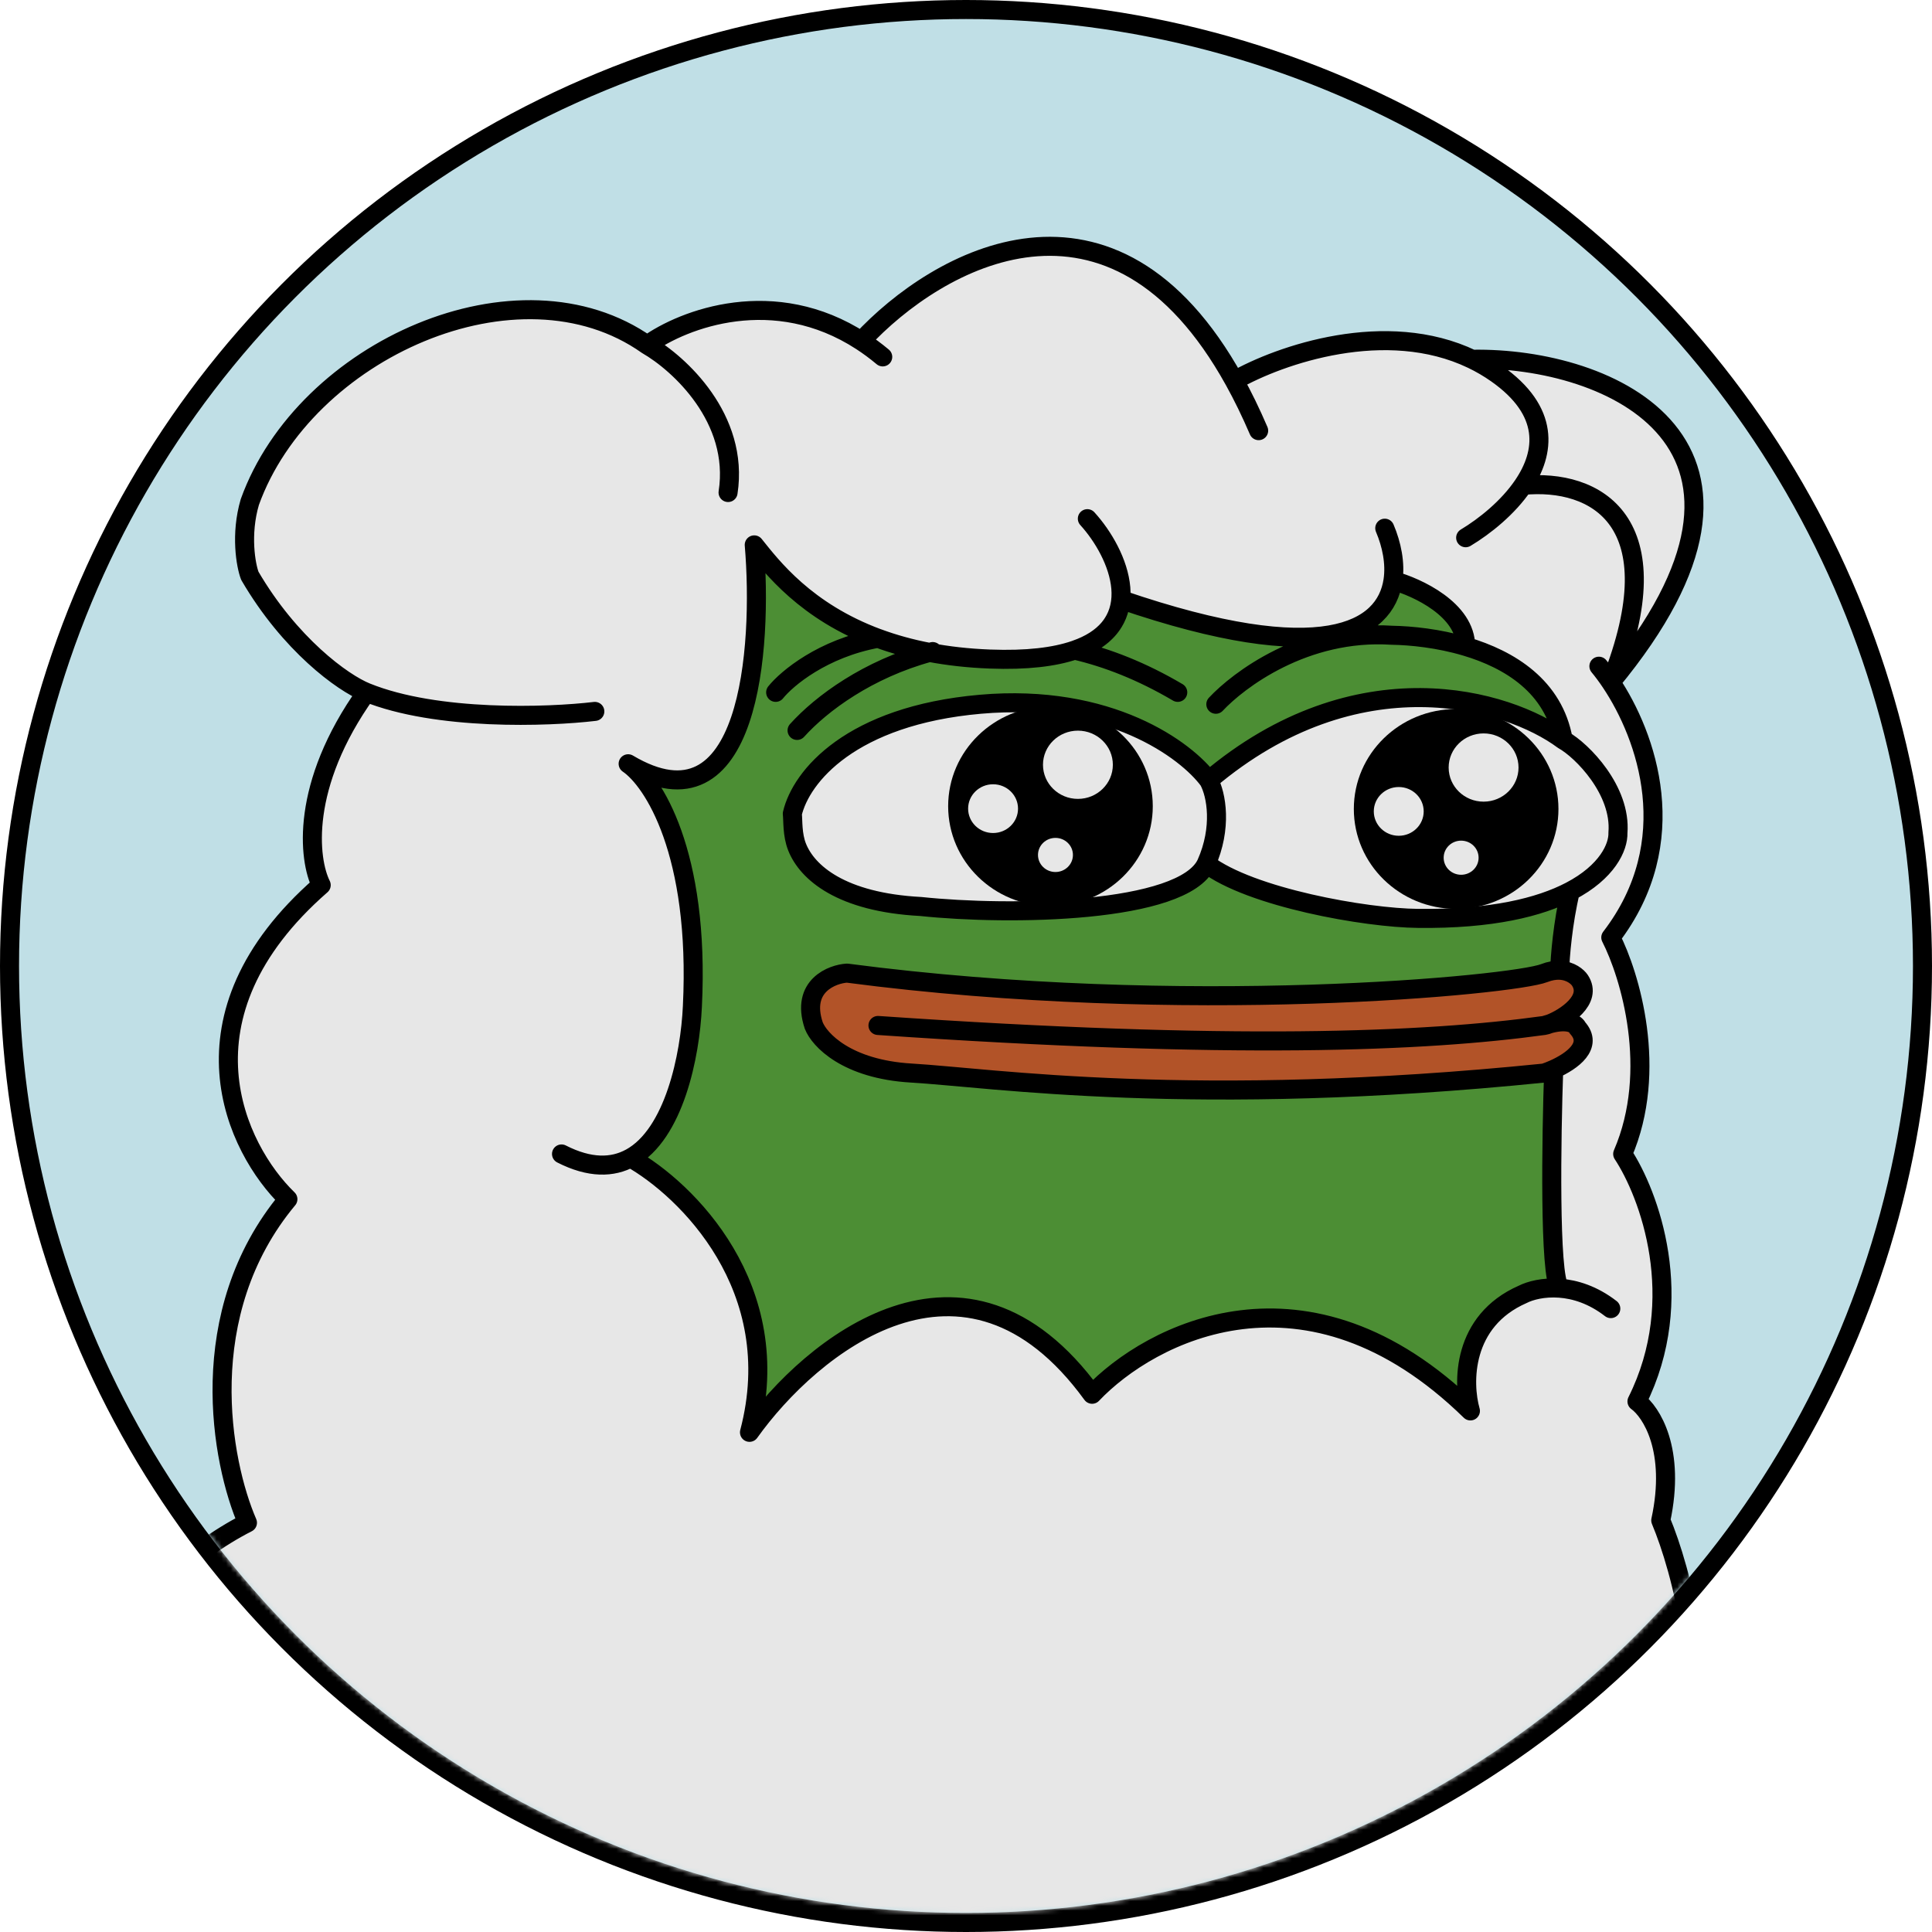<?xml version="1.0" encoding="UTF-8"?>
<svg width="406" height="406" fill="none" version="1.1" viewBox="0 0 406 406" xmlns="http://www.w3.org/2000/svg" xmlns:cc="http://creativecommons.org/ns#" xmlns:dc="http://purl.org/dc/elements/1.1/" xmlns:rdf="http://www.w3.org/1999/02/22-rdf-syntax-ns#">
 <circle cx="203" cy="203" r="201" fill="#c0dfe6" stroke="#000" stroke-linecap="round" stroke-linejoin="round" stroke-miterlimit="2.283" stroke-width="4"/>
 <mask id="mask0" x="4" y="4" width="398" height="398" mask-type="alpha" maskUnits="userSpaceOnUse">
  <circle cx="203" cy="203" r="199" fill="#fff"/>
 </mask>
 <g mask="url(#mask0)">
  <path d="m60.5 252c-20 24-14 55.333-8.5 68-23.833 12.167-56.2 48 5 94s176.5 25.833 226.5 10c20.167-8.833 62.3-31.2 69.5-50s0.333-44.167-4-54.5c3.2-14.8-2-22.833-5-25 10.8-21.6 2.5-43.667-3-52 7.6-17.6 1.5-37.667-2.5-45.5 15.465-20.141 7.566-42.33 0-53.628 13.463-33.981-3.217-42.854-18.433-41.372 4.723-6.958 5.678-15.605-5.567-23.5-1.663-1.168-3.381-2.164-5.138-3.006-18.103-8.676-40.37-0.963-49.975 4.506-25.625-46.26-62.324-25.696-78.387-8.332-18.304-11.877-37.301-4.712-45 0.832-27.02-19.078-72.001 1.041-83.5 33-2 6.8-0.833 13.333 0 15.5 8.4 14.4 19.5 22.5 24.5 24.5-14 19.6-12.167 35.167-9.5 40.5-31.6 27.6-17.833 55.5-7 66zm85-40.5c1.6-32.4-8.333-47.5-13.5-51 25.6 15.2 28.333-24.333 26.5-46 3.644 4.538 10.804 14.018 26 19.633 3.232 1.194 6.828 2.213 10.83 2.973 3.837 0.728 8.047 1.217 12.67 1.394 7.812 0.298 13.615-0.439 17.827-1.876 6.611-2.254 9.304-6.23 9.705-10.624 42.532 14.574 55.614 6.553 57.197-4 5.09 1.394 15.271 6.113 15.271 13.841 9.262 2.743 18.522 8.423 20.5 19.659 3.973 2.203 12.228 10.608 11.5 19.5 0.104 3.029-2.26 8.248-10 12.29-1.6 6.632-2.164 13.834-2.246 16.606 2.325 0.092 3.772 1.392 4.246 2.104 2.753 4.129-3.176 7.937-6.267 9.133 3.893-1.007 5.464 0.109 5.767 0.867 3.387 3.726-1.113 6.997-5 8.722-0.497 14.231-0.943 43.352 1.254 45.986-3.429-0.254-6.239 0.519-7.754 1.292-12.8 5.6-12.667 18.667-11 24.5-34.4-33.6-67.333-16.333-79.5-3.5-26.8-36.8-59.167-10-72 8 8-30.4-13.333-51.108-25-57.662 9.165-5.019 12.528-21.453 13-31.838z" clip-rule="evenodd" fill="#e7e7e7" fill-rule="evenodd"/>
  <path d="m309.36 75.494c1.757 0.842 3.475 1.838 5.138 3.006 11.245 7.895 10.29 16.542 5.567 23.5 15.216-1.482 31.896 7.391 18.433 41.372 40.077-51.281-0.791-68.861-29.138-67.878z" fill="#e7e7e7"/>
  <path d="m145.5 211.5c1.6-32.4-8.333-47.5-13.5-51 25.6 15.2 28.333-24.333 26.5-46 3.644 4.538 10.804 14.018 26 19.633 3.232 1.194 6.828 2.213 10.83 2.973 3.837 0.728 8.047 1.217 12.67 1.394 7.812 0.298 13.615-0.439 17.827-1.876 6.611-2.254 9.304-6.23 9.705-10.624 42.532 14.574 55.614 6.553 57.197-4 5.09 1.394 15.271 6.113 15.271 13.841 9.262 2.743 18.522 8.423 20.5 19.659 3.973 2.203 12.228 10.608 11.5 19.5 0.104 3.029-2.26 8.248-10 12.29-1.6 6.632-2.164 13.834-2.246 16.606 2.325 0.092 3.772 1.392 4.246 2.104 2.753 4.129-3.176 7.937-6.267 9.133 3.893-1.007 5.464 0.109 5.767 0.867 3.387 3.726-1.113 6.997-5 8.722-0.497 14.231-0.943 43.352 1.254 45.986-3.429-0.254-6.239 0.519-7.754 1.292-12.8 5.6-12.667 18.667-11 24.5-34.4-33.6-67.333-16.333-79.5-3.5-26.8-36.8-59.167-10-72 8 8-30.4-13.333-51.108-25-57.662 9.165-5.019 12.528-21.453 13-31.838z" fill="#4c8e34"/>
  <path d="m328.5 155.5c3.973 2.203 12.228 10.608 11.5 19.5 0.104 3.029-2.26 8.248-10 12.29-6.418 3.352-16.532 5.895-32 5.71-10.985-0.088-35.272-4.404-44.5-11.5-4.918 10.487-41.443 10.959-60 9-16.743-0.88-23.874-7.135-26-12.5-1.04-2.624-0.832-5.535-1-7 1.833-7.833 12.3-20.6 39.5-23s43.333 9.667 48 16c31.2-26.4 62.833-17.167 74.5-8.5z" fill="#e7e7e7"/>
  <path d="m332 206c2.753 4.129-4.409 8.304-7.5 9.5 3.893-1.007 6.697-0.258 7 0.5 3.387 3.726-3.113 7.775-7 9.5-74 7.5-116 1-133 0-13.6-0.8-19.333-7-20.5-10-2.8-8.4 4-10.833 7-11 70.831 9.307 140.1 2.505 146.5 0 1.225-0.479 2.312-0.641 3.254-0.604 2.325 0.092 3.772 1.392 4.246 2.104z" fill="#b25328"/>
  <path d="m77 145.5c-14 19.6-12.167 35.167-9.5 40.5-31.6 27.6-17.833 55.5-7 66-20 24-14 55.333-8.5 68-23.833 12.167-56.2 48 5 94s176.5 25.833 226.5 10c20.167-8.833 62.3-31.2 69.5-50s0.333-44.167-4-54.5c3.2-14.8-2-22.833-5-25 10.8-21.6 2.5-43.667-3-52 7.6-17.6 1.5-37.667-2.5-45.5 15.465-20.141 7.566-42.33 0-53.628m-261.5 2.128c14.8 6 38.167 5.167 48 4m-48-4c-5-2-16.1-10.1-24.5-24.5-0.833-2.167-2-8.7 0-15.5 11.499-31.959 56.48-52.078 83.5-33m0 0c6.667 3.833 19.4 15.4 17 31m-17-31c7.699-5.544 26.696-12.709 45-0.832m0 0c1.507 0.978 3.009 2.085 4.5 3.332m-4.5-3.332c16.063-17.363 52.762-37.928 78.387 8.332m0 0c1.76 3.177 3.468 6.67 5.113 10.5m-5.113-10.5c9.605-5.469 31.872-13.182 49.975-4.506m0 0c1.757 0.842 3.475 1.838 5.138 3.006 11.245 7.895 10.29 16.542 5.567 23.5m-10.705-26.506c28.926-0.521 70.647 17.738 29.138 67.878m0 0c13.463-33.981-3.217-42.854-18.433-41.372m18.433 41.372c-0.849-1.267-1.693-2.397-2.5-3.372m-15.933-38c-3.173 4.675-8.048 8.589-12.067 11m-175.5 130.34c9.165-5.019 12.528-21.453 13-31.838 1.6-32.4-8.333-47.5-13.5-51 25.6 15.2 28.333-24.333 26.5-46 3.644 4.538 10.804 14.018 26 19.633m-52 109.2c-3.779 2.07-8.544 2.198-14.5-0.838m14.5 0.838c11.667 6.554 33 27.262 25 57.662 12.833-18 45.2-44.8 72-8 12.167-12.833 45.1-30.1 79.5 3.5-1.667-5.833-1.8-18.9 11-24.5 1.515-0.773 4.325-1.546 7.754-1.292m10.746 4.292c-3.753-2.907-7.523-4.054-10.746-4.292m-72.254-122.71c4.667-5 18.6-15.7 37-14.5 4.01 0.067 9.756 0.639 15.5 2.341m20.5 19.659c3.973 2.203 12.228 10.608 11.5 19.5 0.104 3.029-2.26 8.248-10 12.29m-1.5-31.79c-11.667-8.667-43.3-17.9-74.5 8.5m74.5-8.5c-1.978-11.236-11.238-16.916-20.5-19.659m-54.5 45.659c9.228 7.096 33.515 11.412 44.5 11.5 15.468 0.185 25.582-2.358 32-5.71m-76.5-5.79c3.362-7.536 2.159-14.496 0.5-17.5m-0.5 17.5c-4.918 10.487-41.443 10.959-60 9-16.743-0.88-23.874-7.135-26-12.5-1.04-2.624-0.832-5.535-1-7 1.833-7.833 12.3-20.6 39.5-23s43.333 9.667 48 16m37-53c1.453 3.419 2.275 7.36 1.729 11m-64.229-13c6.695 7.352 12.951 22.296-2.673 27.624m-58.327 16.876c5.156-5.711 14.918-12.872 27.83-16.394m52.17 8.394c-7.528-4.437-14.787-7.274-21.673-8.876m0 0c-4.212 1.437-10.015 2.174-17.827 1.876-4.623-0.177-8.833-0.666-12.67-1.394m30.497-0.482c6.611-2.254 9.304-6.23 9.705-10.624 42.532 14.574 55.614 6.553 57.197-4m-96.729 14.927c-0.224 0.058-0.448 0.118-0.67 0.179m-32.33 8.394c2.333-2.912 9.9-9.261 21.5-11.367m0 0c3.232 1.194 6.828 2.213 10.83 2.973m-10.83 78.394c74.468 5.133 114.97 3.457 140 0m0 0c0.303-0.047 0.73-0.172 1.233-0.367m-1.233 0.367c0.435-0.145 0.845-0.266 1.233-0.367m0 0c3.091-1.196 9.02-5.004 6.267-9.133-0.474-0.712-1.921-2.012-4.246-2.104m-2.021 11.237c3.893-1.007 5.464 0.109 5.767 0.867 3.387 3.726-1.113 6.997-5 8.722m1.254-20.826c-0.942-0.037-2.029 0.125-3.254 0.604-6.399 2.505-75.669 9.307-146.5 0-3 0.167-9.8 2.6-7 11 1.167 3 6.9 9.2 20.5 10 17 1 59 7.5 133 0 0.613-0.204 1.296-0.466 2-0.778m1.254-20.826c0.082-2.772 0.646-9.974 2.246-16.606m-3.5 37.432c-0.497 14.231-0.943 43.352 1.254 45.986m-35.025-148.71c5.09 1.394 15.271 6.113 15.271 13.841" stroke="#000" stroke-linecap="round" stroke-linejoin="round" stroke-width="4"/>
  <path d="m199.25 169.42c0-11.598 9.626-21 21.5-21s21.5 9.402 21.5 21-9.626 21-21.5 21-21.5-9.402-21.5-21zm27.268-15.878c-4.054 0-7.341 3.21-7.341 7.171 0 3.96 3.287 7.17 7.341 7.17 4.055 0 7.342-3.21 7.342-7.17 0-3.961-3.287-7.171-7.342-7.171zm-17.829 11.268c-2.896 0-5.244 2.293-5.244 5.122s2.348 5.122 5.244 5.122 5.244-2.293 5.244-5.122-2.348-5.122-5.244-5.122zm13.11 11.269c-2.028 0-3.671 1.605-3.671 3.585s1.643 3.585 3.671 3.585c2.027 0 3.671-1.605 3.671-3.585s-1.644-3.585-3.671-3.585z" clip-rule="evenodd" fill="#000" fill-rule="evenodd"/>
  <path d="m284.5 170c0-11.598 9.626-21 21.5-21s21.5 9.402 21.5 21-9.626 21-21.5 21-21.5-9.402-21.5-21zm27.268-15.878c-4.054 0-7.341 3.21-7.341 7.171 0 3.96 3.287 7.17 7.341 7.17 4.055 0 7.342-3.21 7.342-7.17 0-3.961-3.287-7.171-7.342-7.171zm-17.829 11.268c-2.896 0-5.244 2.293-5.244 5.122s2.348 5.122 5.244 5.122 5.244-2.293 5.244-5.122-2.348-5.122-5.244-5.122zm13.11 11.269c-2.028 0-3.671 1.605-3.671 3.585s1.643 3.585 3.671 3.585c2.027 0 3.671-1.605 3.671-3.585s-1.644-3.585-3.671-3.585z" clip-rule="evenodd" fill="#000" fill-rule="evenodd"/>
 </g>
</svg>
